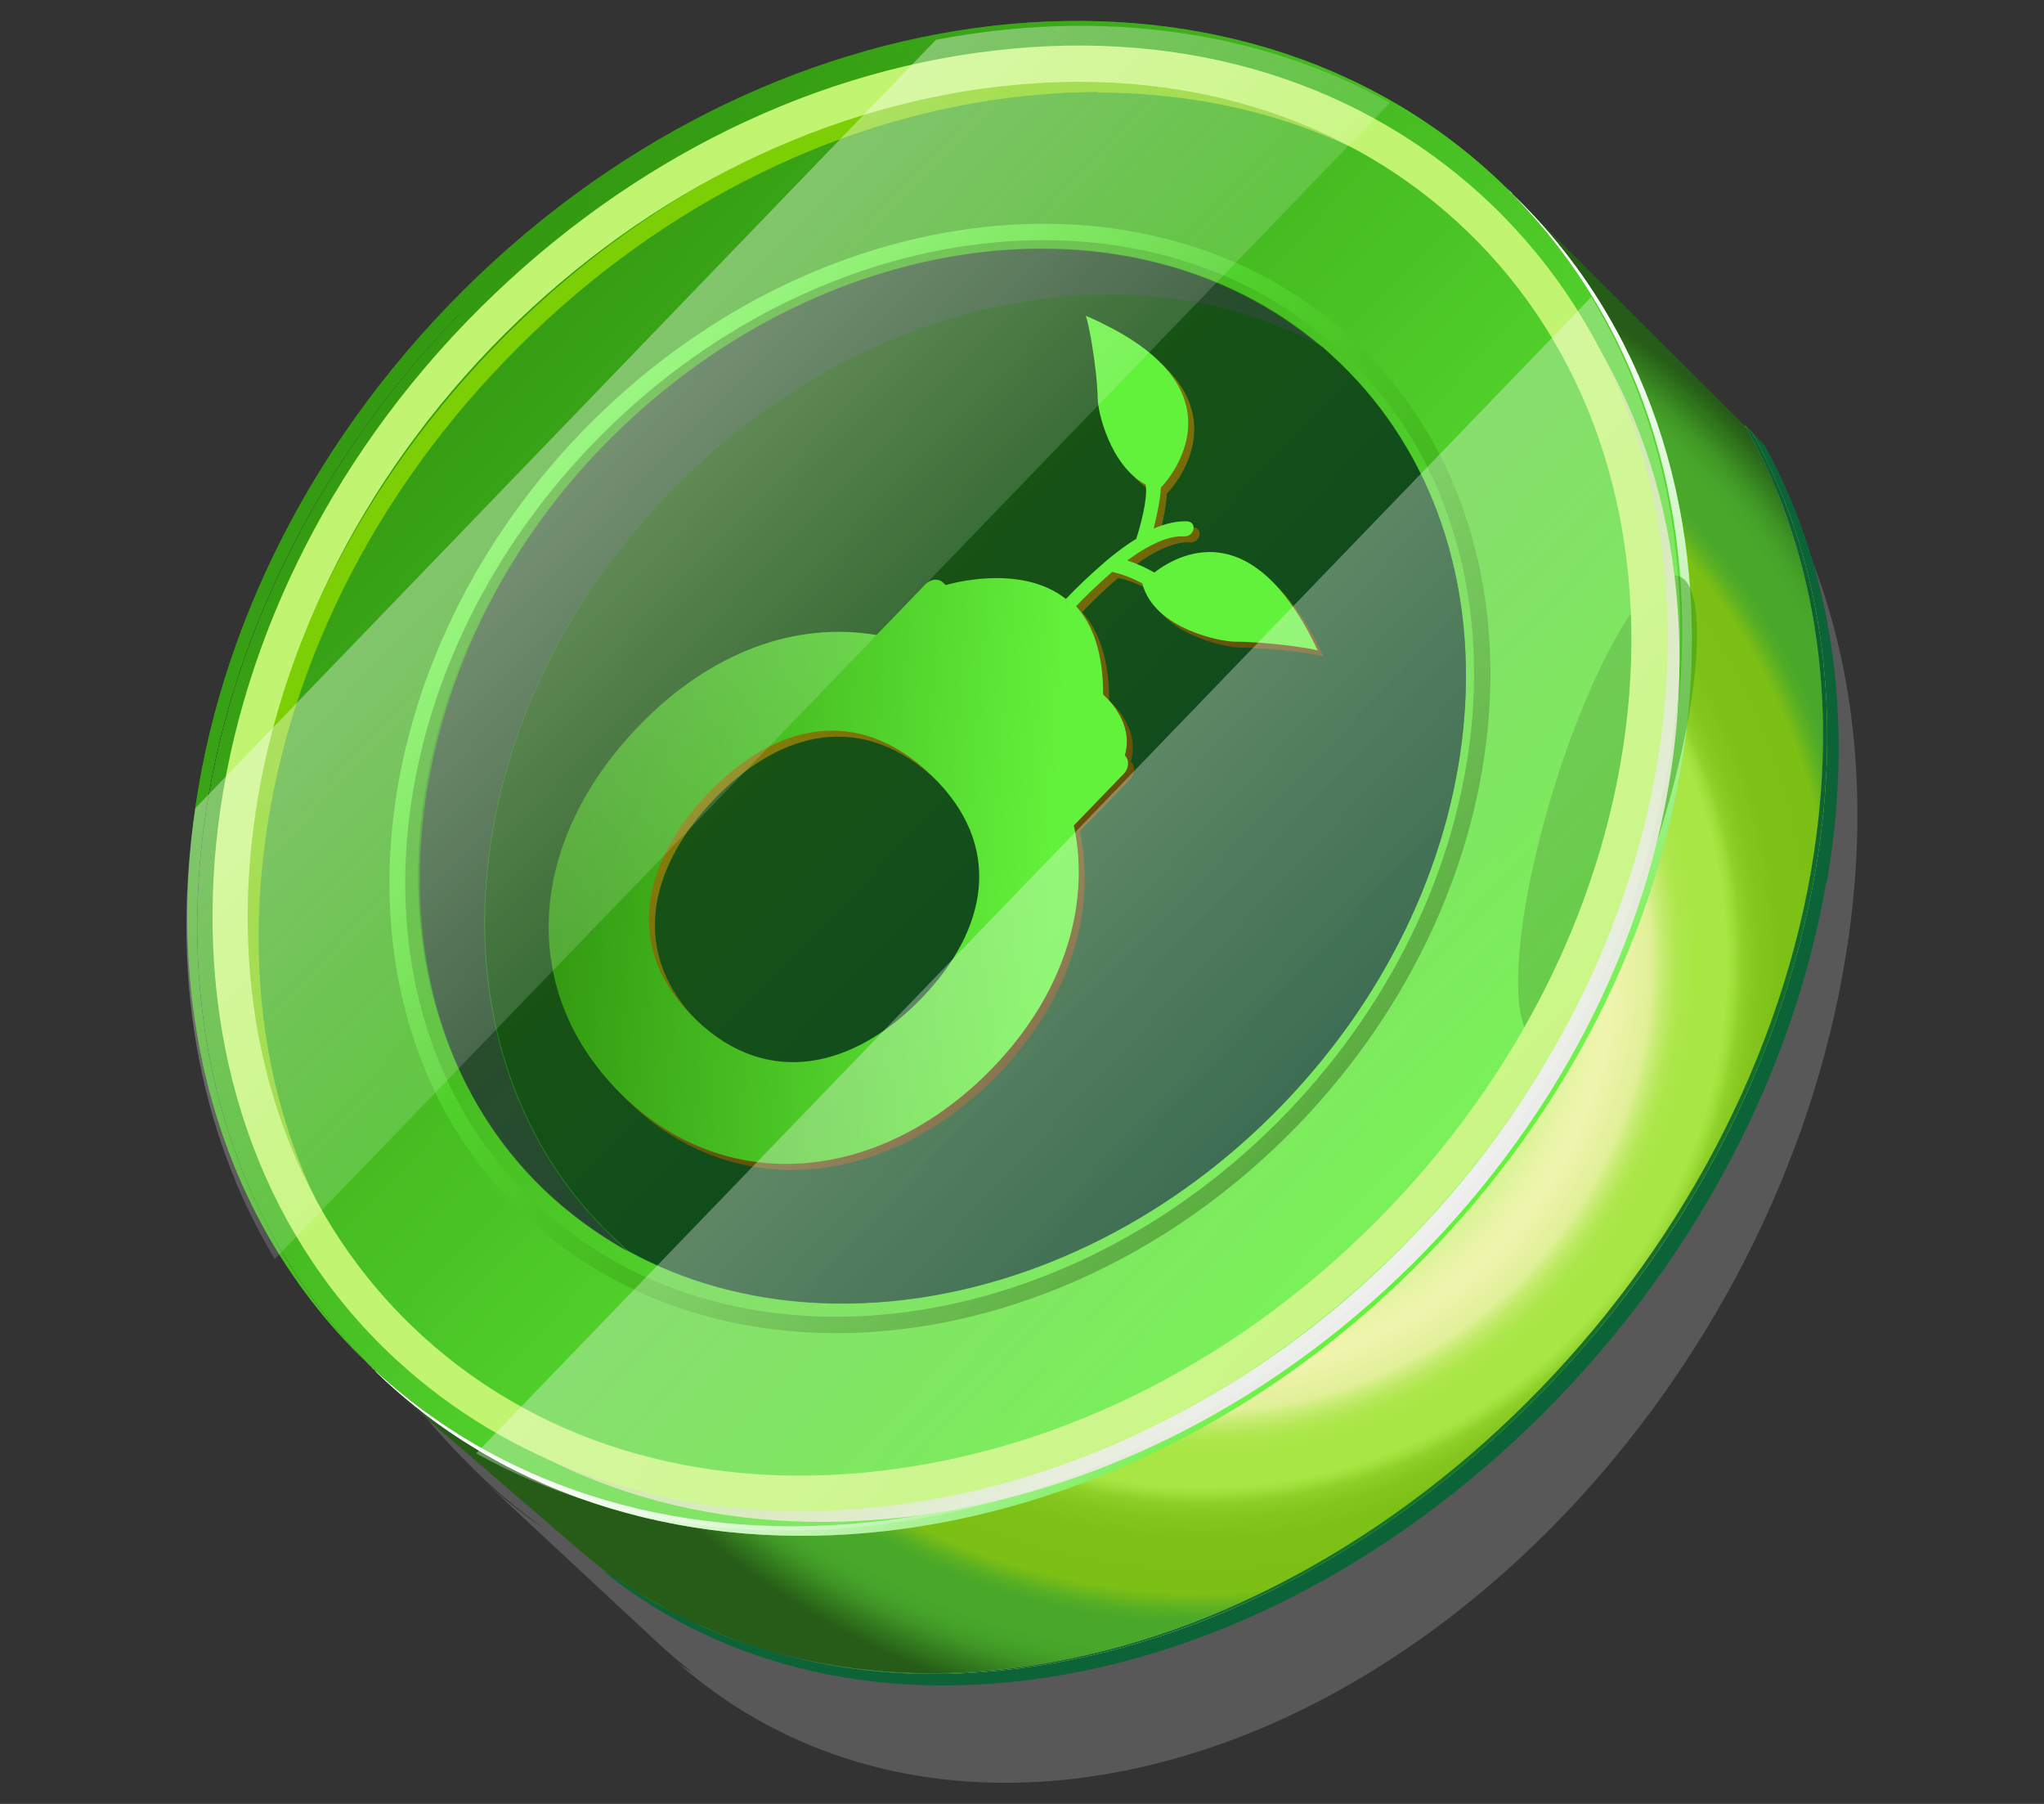 <svg width="34" height="30" viewBox="0 0 34 30" fill="none" xmlns="http://www.w3.org/2000/svg">
<rect x="0" y="0" width="34" height="30" fill="#333333" stroke="none"/>
<g style="mix-blend-mode:multiply" opacity="0.48">
<path d="M29.72 8.361L29.53 8.161L29.41 8.031L25.83 4.171C25.83 4.171 25.84 4.191 25.85 4.191C25.81 4.151 25.78 4.111 25.74 4.071C25.71 4.041 25.69 4.021 25.66 3.991C25.63 3.961 25.61 3.931 25.58 3.911C21.32 -0.549 13.84 0.381 8.86 5.961C6.59 8.511 5.24 11.581 4.84 14.591C4.83 14.671 4.82 14.751 4.81 14.831V14.851C4.48 17.541 4.9 20.171 6.1 22.331L6.17 22.25C6.56 22.921 7.02 23.541 7.56 24.11C7.59 24.14 7.61 24.16 7.64 24.191C7.67 24.221 7.69 24.25 7.72 24.27C8.15 24.721 8.61 25.11 9.1 25.451C8.73 25.21 8.38 24.93 8.05 24.631L10.94 27.32C11.13 27.5 11.34 27.671 11.54 27.831C11.45 27.77 11.36 27.721 11.27 27.651C12.87 29.061 15.01 29.811 17.47 29.62C23.65 29.14 29.58 22.971 30.71 15.851C31.17 12.97 30.76 10.39 29.71 8.351L29.72 8.361Z" fill="#7F7F7F"/>
</g>
<path d="M11.57 27C11.94 27.17 12.33 27.33 12.74 27.44C12.81 27.46 12.88 27.48 12.96 27.5C13.97 27.77 15.07 27.88 16.25 27.8C22.73 27.33 28.95 21.36 30.13 14.46C30.62 11.61 30.16 9.07 29.02 7.08L25.27 3.34C26.98 5.45 27.76 8.45 27.17 11.88C25.98 18.78 19.77 24.75 13.29 25.22C10.62 25.41 8.32 24.64 6.62 23.18L9.65 25.79C9.85 25.96 10.06 26.13 10.28 26.28C10.55 26.46 10.82 26.64 11.11 26.79C11.26 26.87 11.41 26.94 11.57 27.01V27Z" fill="url(#paint0_radial_358_36380)"/>
<path d="M30.39 14.66C30.87 11.87 30.44 9.37 29.35 7.4L29.15 7.2C30.25 9.17 30.68 11.68 30.2 14.47C29.01 21.37 22.8 27.34 16.32 27.81C15.12 27.9 13.99 27.78 12.96 27.5C12.89 27.48 12.82 27.46 12.74 27.44C12.33 27.32 11.95 27.17 11.57 27C11.41 26.93 11.26 26.86 11.11 26.78C10.82 26.62 10.54 26.45 10.28 26.27C10.19 26.21 10.09 26.16 10 26.1C11.68 27.47 13.92 28.19 16.5 28C22.98 27.53 29.2 21.56 30.38 14.66H30.39Z" fill="url(#paint1_linear_358_36380)"/>
<path d="M30.13 14.46C28.94 21.36 22.73 27.33 16.25 27.8C15.07 27.89 13.97 27.77 12.96 27.5C13.99 27.78 15.12 27.9 16.32 27.81C22.8 27.34 29.02 21.37 30.2 14.47C30.68 11.68 30.25 9.17 29.15 7.2L29.02 7.07C30.16 9.06 30.62 11.61 30.13 14.45V14.46Z" fill="url(#paint2_radial_358_36380)"/>
<path d="M30.13 14.46C28.94 21.36 22.73 27.33 16.25 27.8C15.07 27.89 13.97 27.77 12.96 27.5C13.99 27.78 15.12 27.9 16.32 27.81C22.8 27.34 29.02 21.37 30.2 14.47C30.68 11.68 30.25 9.17 29.15 7.2L29.02 7.07C30.16 9.06 30.62 11.61 30.13 14.45V14.46Z" fill="url(#paint3_linear_358_36380)"/>
<path d="M12.74 27.44C12.33 27.32 11.95 27.17 11.57 27C11.94 27.17 12.33 27.32 12.74 27.44Z" fill="url(#paint4_radial_358_36380)"/>
<path d="M12.74 27.44C12.33 27.32 11.95 27.17 11.57 27C11.94 27.17 12.33 27.32 12.74 27.44Z" fill="url(#paint5_linear_358_36380)"/>
<path d="M10.28 26.26C10.55 26.45 10.83 26.62 11.11 26.77C10.82 26.62 10.54 26.44 10.28 26.26Z" fill="url(#paint6_radial_358_36380)"/>
<path d="M10.28 26.26C10.55 26.45 10.83 26.62 11.11 26.77C10.82 26.62 10.54 26.44 10.28 26.26Z" fill="url(#paint7_linear_358_36380)"/>
<path d="M25 3.07C25 3.07 25.05 3.13 25.08 3.15C20.6 -1.06 12.82 -0.14 7.63 5.23C2.44 10.61 1.81 18.41 6.18 22.74C6.15 22.71 6.12 22.69 6.1 22.66C1.64 18.36 2.25 10.48 7.47 5.07C12.69 -0.34 20.54 -1.23 25 3.07Z" fill="url(#paint8_linear_358_36380)"/>
<path d="M23.63 20.66C28.82 15.28 29.45 7.48 25.08 3.15C25.11 3.18 25.14 3.2 25.16 3.23C29.62 7.53 29.01 15.41 23.79 20.82C18.57 26.23 10.72 27.12 6.26 22.82C6.23 22.79 6.21 22.76 6.18 22.74C10.66 26.95 18.44 26.04 23.62 20.66H23.63Z" fill="url(#paint9_linear_358_36380)"/>
<path d="M7.63 5.23C12.82 -0.14 20.6 -1.06 25.08 3.15C29.45 7.47 28.82 15.28 23.63 20.66C18.44 26.04 10.66 26.95 6.19 22.74C1.82 18.42 2.45 10.61 7.64 5.23H7.63Z" fill="url(#paint10_linear_358_36380)"/>
<path d="M7.63 5.23C12.82 -0.14 20.6 -1.06 25.08 3.15C29.45 7.47 28.82 15.28 23.63 20.66C18.44 26.04 10.66 26.95 6.19 22.74C1.82 18.42 2.45 10.61 7.64 5.23H7.63Z" fill="url(#paint11_linear_358_36380)"/>
<path style="mix-blend-mode:overlay" opacity="0.7" d="M25 3.07C25 3.07 25.05 3.13 25.08 3.15C20.6 -1.06 12.82 -0.14 7.63 5.23C2.44 10.61 1.81 18.41 6.18 22.74C6.15 22.71 6.12 22.69 6.1 22.66C1.64 18.36 2.25 10.48 7.47 5.07C12.69 -0.34 20.54 -1.23 25 3.07Z" fill="url(#paint12_linear_358_36380)"/>
<path d="M7.63 5.23C12.82 -0.14 20.6 -1.06 25.08 3.15C29.45 7.47 28.82 15.28 23.63 20.66C18.44 26.04 10.66 26.95 6.19 22.74C1.82 18.42 2.45 10.61 7.64 5.23H7.63Z" fill="url(#paint13_linear_358_36380)"/>
<path d="M7.63 5.23C12.82 -0.14 20.6 -1.06 25.08 3.15C29.45 7.47 28.82 15.28 23.63 20.66C18.44 26.04 10.66 26.95 6.19 22.74C1.82 18.42 2.45 10.61 7.64 5.23H7.63Z" fill="url(#paint14_linear_358_36380)"/>
<path style="mix-blend-mode:overlay" d="M23.63 20.66C28.82 15.28 29.45 7.48 25.08 3.15C25.11 3.18 25.14 3.2 25.16 3.23C29.62 7.53 29.01 15.41 23.79 20.82C18.57 26.23 10.72 27.12 6.26 22.82C6.23 22.79 6.21 22.76 6.18 22.74C10.66 26.95 18.44 26.04 23.62 20.66H23.63Z" fill="url(#paint15_linear_358_36380)"/>
<path style="mix-blend-mode:overlay" d="M23.63 20.66C28.82 15.28 29.45 7.48 25.08 3.15C25.11 3.18 25.14 3.2 25.16 3.23C29.62 7.53 29.01 15.41 23.79 20.82C18.57 26.23 10.72 27.12 6.26 22.82C6.23 22.79 6.21 22.76 6.18 22.74C10.66 26.95 18.44 26.04 23.62 20.66H23.63Z" fill="url(#paint16_linear_358_36380)"/>
<path style="mix-blend-mode:overlay" opacity="0.5" d="M25.76 13.4C25.14 15.54 25.08 17.291 25.62 17.311C26.16 17.331 27.1 15.62 27.72 13.48C28.34 11.341 28.4 9.59 27.86 9.57C27.32 9.55 26.38 11.261 25.76 13.4Z" fill="url(#paint17_linear_358_36380)"/>
<path d="M13.91 22.171C11.94 22.171 10.08 21.511 8.68 20.161C5.39 16.991 5.84 11.171 9.67 7.191C13.51 3.211 19.3 2.561 22.59 5.731C25.88 8.901 25.43 14.721 21.6 18.701C19.4 20.981 16.56 22.171 13.91 22.171ZM9.86 7.381C6.13 11.251 5.68 16.901 8.86 19.961C12.04 23.031 17.67 22.381 21.4 18.511C25.13 14.641 25.58 8.991 22.4 5.931C19.22 2.861 13.59 3.511 9.86 7.381Z" fill="url(#paint18_linear_358_36380)"/>
<path d="M21.335 18.371C24.993 14.579 25.422 9.058 22.294 6.041C19.166 3.023 13.665 3.651 10.007 7.443C6.349 11.235 5.919 16.755 9.047 19.773C12.175 22.79 17.677 22.163 21.335 18.371Z" fill="url(#paint19_linear_358_36380)"/>
<path style="mix-blend-mode:multiply" opacity="0.59" d="M11.11 8.211C14.27 4.941 18.8 4.021 21.99 5.781C18.82 3.071 13.55 3.771 10 7.451C6.45 11.131 5.91 16.761 9.04 19.781C9.47 20.191 9.94 20.531 10.44 20.811C10.34 20.721 10.24 20.641 10.15 20.541C7.02 17.521 7.45 12.011 11.11 8.211Z" fill="url(#paint20_linear_358_36380)"/>
<path d="M21.33 18.371C24.99 14.581 25.42 9.061 22.29 6.041C22.19 5.951 22.1 5.861 22 5.771C18.81 4.021 14.28 4.931 11.12 8.201C7.46 11.991 7.03 17.511 10.16 20.531C10.26 20.621 10.35 20.711 10.45 20.801C13.64 22.551 18.17 21.641 21.33 18.371Z" fill="url(#paint21_linear_358_36380)"/>
<g style="mix-blend-mode:multiply">
<g opacity="0.63">
<path d="M17.96 13.831L18.79 12.971C18.88 12.881 18.89 12.741 18.81 12.661C18.98 12.091 18.45 11.651 18.45 11.651C18.45 10.941 18.27 10.481 18 10.181C18.15 10.021 18.37 9.811 18.6 9.611C18.78 9.651 18.95 9.721 19.1 9.801C19.3 10.571 20.43 10.771 20.63 10.771C21.15 10.771 21.94 10.881 22.02 10.921C21.97 10.811 21.91 10.701 21.86 10.601C20.85 8.751 19.75 9.281 19.3 9.621C19.16 9.541 19.01 9.471 18.85 9.421C19.23 9.141 19.56 9.001 19.8 9.021C19.87 9.021 19.93 8.981 19.95 8.911C19.97 8.841 19.93 8.781 19.86 8.771C19.69 8.761 19.5 8.801 19.29 8.891C19.34 8.691 19.4 8.421 19.41 8.211C19.43 8.191 19.45 8.161 19.48 8.131C19.78 7.761 20.54 6.511 18.46 5.491C18.52 5.771 18.6 6.301 18.61 6.681C18.61 6.851 18.78 7.661 19.29 8.021C18.79 7.661 18.62 6.851 18.61 6.681C18.61 6.301 18.52 5.771 18.46 5.491C18.37 5.441 18.27 5.401 18.16 5.351C18.2 5.421 18.35 6.211 18.36 6.741C18.36 6.931 18.56 7.841 19.16 8.161C19.16 8.161 19.16 8.171 19.16 8.181C19.19 8.401 19.07 8.851 19 9.061C18.85 9.151 18.69 9.271 18.52 9.411C18.25 9.641 18 9.881 17.83 10.061C17.06 9.451 15.83 9.831 15.83 9.831L15.79 9.791C15.71 9.711 15.57 9.731 15.49 9.821L14.68 10.661C13.34 10.431 11.91 10.941 10.72 12.181C8.84 14.131 8.71 16.631 10.47 18.331C12.23 20.031 14.78 19.751 16.61 17.861C17.77 16.661 18.24 15.201 17.97 13.861L17.96 13.831ZM11.67 17.051C10.44 15.871 10.79 14.421 11.89 13.281C12.99 12.141 14.36 11.811 15.59 12.991C16.82 14.171 16.52 15.571 15.43 16.701C14.34 17.831 12.89 18.231 11.67 17.051Z" fill="url(#paint22_linear_358_36380)"/>
</g>
</g>
<path d="M17.86 13.731L18.69 12.871C18.78 12.781 18.79 12.641 18.71 12.561C18.88 11.991 18.35 11.551 18.35 11.551C18.35 10.841 18.17 10.381 17.9 10.081C18.05 9.921 18.27 9.711 18.5 9.511C18.68 9.551 18.85 9.621 19 9.701C19.2 10.471 20.33 10.671 20.53 10.671C21.05 10.671 21.84 10.781 21.92 10.821C21.87 10.711 21.81 10.601 21.76 10.501C20.75 8.651 19.65 9.181 19.2 9.521C19.06 9.441 18.91 9.371 18.75 9.321C19.13 9.041 19.46 8.901 19.7 8.921C19.77 8.921 19.83 8.881 19.85 8.811C19.87 8.741 19.83 8.681 19.76 8.671C19.59 8.661 19.4 8.701 19.19 8.791C19.24 8.591 19.3 8.321 19.31 8.111C19.33 8.091 19.35 8.061 19.38 8.031C19.68 7.661 20.44 6.411 18.36 5.391C18.42 5.671 18.5 6.201 18.51 6.581C18.51 6.751 18.68 7.561 19.19 7.921C18.69 7.561 18.52 6.751 18.51 6.581C18.51 6.201 18.42 5.671 18.36 5.391C18.27 5.341 18.17 5.301 18.06 5.251C18.1 5.321 18.25 6.111 18.26 6.641C18.26 6.831 18.46 7.741 19.06 8.061C19.06 8.061 19.06 8.071 19.06 8.081C19.09 8.301 18.97 8.751 18.9 8.961C18.75 9.051 18.59 9.171 18.42 9.311C18.15 9.541 17.9 9.781 17.73 9.961C16.96 9.351 15.73 9.731 15.73 9.731L15.69 9.691C15.61 9.611 15.47 9.631 15.39 9.721L14.58 10.561C13.24 10.331 11.81 10.841 10.62 12.081C8.74 14.031 8.61 16.531 10.37 18.231C12.13 19.931 14.68 19.651 16.51 17.761C17.67 16.561 18.14 15.101 17.87 13.761L17.86 13.731ZM11.57 16.951C10.34 15.771 10.69 14.321 11.79 13.181C12.89 12.041 14.26 11.711 15.49 12.891C16.72 14.071 16.42 15.471 15.33 16.601C14.24 17.731 12.79 18.131 11.57 16.951Z" fill="url(#paint23_linear_358_36380)"/>
<g style="mix-blend-mode:multiply">
<path d="M13.67 25.31C11.03 25.31 8.66 24.4 6.89 22.69C4.81 20.69 3.81 17.82 4.06 14.62C4.31 11.43 5.79 8.29 8.21 5.78C10.63 3.27 13.72 1.68 16.9 1.31C20.08 0.93 22.99 1.84 25.07 3.85C27.15 5.85 28.15 8.72 27.9 11.92C27.65 15.11 26.17 18.25 23.75 20.76C21.33 23.27 18.24 24.86 15.06 25.23C14.59 25.28 14.13 25.31 13.68 25.31H13.67ZM18.27 1.53C17.83 1.53 17.38 1.56 16.92 1.61C13.81 1.97 10.79 3.52 8.41 5.99C6.03 8.45 4.59 11.53 4.34 14.65C4.09 17.76 5.07 20.54 7.08 22.48C9.09 24.42 11.91 25.3 15 24.94C18.11 24.58 21.13 23.03 23.5 20.56C25.88 18.1 27.32 15.02 27.57 11.9C27.82 8.79 26.85 6.01 24.83 4.07C23.11 2.41 20.81 1.54 18.25 1.54L18.27 1.53Z" fill="url(#paint24_linear_358_36380)"/>
</g>
<path d="M13.33 25.131C10.65 25.131 8.25 24.211 6.44 22.471C2.1 18.281 2.69 10.601 7.76 5.351C10.21 2.821 13.32 1.211 16.54 0.841C19.77 0.461 22.71 1.381 24.83 3.421C26.94 5.461 27.96 8.361 27.7 11.611C27.44 14.831 25.95 18.001 23.51 20.541C21.06 23.081 17.95 24.681 14.73 25.051C14.26 25.101 13.79 25.131 13.33 25.131ZM17.93 1.361C17.49 1.361 17.05 1.391 16.6 1.441C13.52 1.801 10.54 3.331 8.18 5.771C3.34 10.791 2.74 18.091 6.85 22.051C8.83 23.961 11.6 24.821 14.65 24.461C17.73 24.101 20.71 22.571 23.07 20.131C25.42 17.691 26.85 14.651 27.1 11.561C27.34 8.501 26.39 5.761 24.41 3.851C22.72 2.221 20.46 1.361 17.94 1.361H17.93Z" fill="#C1F471"/>
<path style="mix-blend-mode:overlay" opacity="0.5" d="M22.6 19.46C20.81 20.95 19.69 22.51 20.11 22.96C20.52 23.41 22.31 22.57 24.11 21.08C25.9 19.59 27.02 18.03 26.6 17.58C26.19 17.13 24.4 17.97 22.6 19.46Z" fill="url(#paint25_radial_358_36380)"/>
<path style="mix-blend-mode:overlay" opacity="0.4" d="M15.58 0.65L3.25 13.44C2.84 16.13 3.27 18.77 4.57 20.94L23.12 1.71C20.91 0.48 18.25 0.15 15.58 0.66V0.65Z" fill="url(#paint26_linear_358_36380)"/>
<path style="mix-blend-mode:overlay" opacity="0.4" d="M23.58 20.71C28.12 16 29.19 9.43 26.47 4.94L7.92 24.17C12.51 26.72 19.04 25.42 23.58 20.71Z" fill="url(#paint27_linear_358_36380)"/>
<defs>
<radialGradient id="paint0_radial_358_36380" cx="0" cy="0" r="1" gradientUnits="userSpaceOnUse" gradientTransform="translate(20 16) rotate(71.565) scale(12.649)">
<stop offset="0.17" stop-color="#ACF465"/>
<stop offset="0.18" stop-color="#A3F360"/>
<stop offset="0.19" stop-color="#8CF352"/>
<stop offset="0.21" stop-color="#79F248"/>
<stop offset="0.22" stop-color="#6CF240"/>
<stop offset="0.25" stop-color="#65F23C"/>
<stop offset="0.3" stop-color="#63F23B"/>
<stop offset="0.36" stop-color="#64F23C"/>
<stop offset="0.38" stop-color="#6BF23F"/>
<stop offset="0.4" stop-color="#77F246"/>
<stop offset="0.41" stop-color="#88F350"/>
<stop offset="0.42" stop-color="#9EF35C"/>
<stop offset="0.43" stop-color="#ACF465"/>
<stop offset="0.45" stop-color="#C3F47E"/>
<stop offset="0.48" stop-color="#D8F495"/>
<stop offset="0.51" stop-color="#E7F4A5"/>
<stop offset="0.54" stop-color="#F0F4AE"/>
<stop offset="0.59" stop-color="#E1F098"/>
<stop offset="0.6" stop-color="#CFED7E"/>
<stop offset="0.61" stop-color="#C0EA68"/>
<stop offset="0.62" stop-color="#B5E857"/>
<stop offset="0.63" stop-color="#ACE74B"/>
<stop offset="0.65" stop-color="#A8E644"/>
<stop offset="0.69" stop-color="#A7E643"/>
<stop offset="0.7" stop-color="#9EDE3A"/>
<stop offset="0.71" stop-color="#8FD029"/>
<stop offset="0.73" stop-color="#84C61D"/>
<stop offset="0.76" stop-color="#7DC016"/>
<stop offset="0.83" stop-color="#7CBF15"/>
<stop offset="0.84" stop-color="#6DB81B"/>
<stop offset="0.85" stop-color="#5CB122"/>
<stop offset="0.86" stop-color="#50AB27"/>
<stop offset="0.87" stop-color="#49A82A"/>
<stop offset="0.91" stop-color="#48A82B"/>
<stop offset="0.93" stop-color="#45A329"/>
<stop offset="0.95" stop-color="#3F9425"/>
<stop offset="0.97" stop-color="#347D1F"/>
<stop offset="1" stop-color="#265C17"/>
</radialGradient>
<linearGradient id="paint1_linear_358_36380" x1="20.552" y1="21.601" x2="31.591" y2="32.339" gradientUnits="userSpaceOnUse">
<stop offset="0.74" stop-color="#0C6337"/>
<stop offset="1" stop-color="#339911"/>
</linearGradient>
<radialGradient id="paint2_radial_358_36380" cx="0" cy="0" r="1" gradientUnits="userSpaceOnUse" gradientTransform="translate(25.92 26.738) rotate(44.21) scale(11.14)">
<stop stop-color="#C1F471"/>
<stop offset="0.11" stop-color="#BFF46F"/>
<stop offset="0.15" stop-color="#B8F46C"/>
<stop offset="0.17" stop-color="#ACF465"/>
<stop offset="0.18" stop-color="#A3F360"/>
<stop offset="0.19" stop-color="#8CF352"/>
<stop offset="0.21" stop-color="#79F248"/>
<stop offset="0.22" stop-color="#6CF240"/>
<stop offset="0.25" stop-color="#65F23C"/>
<stop offset="0.3" stop-color="#63F23B"/>
<stop offset="0.36" stop-color="#64F23C"/>
<stop offset="0.38" stop-color="#6BF23F"/>
<stop offset="0.4" stop-color="#77F246"/>
<stop offset="0.41" stop-color="#88F350"/>
<stop offset="0.42" stop-color="#9EF35C"/>
<stop offset="0.43" stop-color="#ACF465"/>
<stop offset="0.45" stop-color="#C3F47E"/>
<stop offset="0.48" stop-color="#D8F495"/>
<stop offset="0.51" stop-color="#E7F4A5"/>
<stop offset="0.54" stop-color="#F0F4AE"/>
<stop offset="0.59" stop-color="#EEF4AC"/>
<stop offset="0.6" stop-color="#DDF496"/>
<stop offset="0.62" stop-color="#D0F485"/>
<stop offset="0.64" stop-color="#C7F479"/>
<stop offset="0.67" stop-color="#C2F472"/>
<stop offset="0.75" stop-color="#C1F471"/>
<stop offset="0.76" stop-color="#C1F471"/>
<stop offset="0.83" stop-color="#C1F471"/>
<stop offset="0.84" stop-color="#A3F35F"/>
<stop offset="0.85" stop-color="#7CF249"/>
<stop offset="0.86" stop-color="#70F242"/>
<stop offset="0.87" stop-color="#69F23F"/>
<stop offset="0.91" stop-color="#68F23E"/>
</radialGradient>
<linearGradient id="paint3_linear_358_36380" x1="20.922" y1="21.221" x2="31.96" y2="31.959" gradientUnits="userSpaceOnUse">
<stop stop-color="#0E6033"/>
<stop offset="1" stop-color="#339911"/>
</linearGradient>
<radialGradient id="paint4_radial_358_36380" cx="0" cy="0" r="1" gradientUnits="userSpaceOnUse" gradientTransform="translate(25.92 26.738) rotate(44.21) scale(11.14)">
<stop stop-color="#C1F471"/>
<stop offset="0.11" stop-color="#BFF46F"/>
<stop offset="0.15" stop-color="#B8F46C"/>
<stop offset="0.17" stop-color="#ACF465"/>
<stop offset="0.18" stop-color="#A3F360"/>
<stop offset="0.19" stop-color="#8CF352"/>
<stop offset="0.21" stop-color="#79F248"/>
<stop offset="0.22" stop-color="#6CF240"/>
<stop offset="0.25" stop-color="#65F23C"/>
<stop offset="0.3" stop-color="#63F23B"/>
<stop offset="0.36" stop-color="#64F23C"/>
<stop offset="0.38" stop-color="#6BF23F"/>
<stop offset="0.4" stop-color="#77F246"/>
<stop offset="0.41" stop-color="#88F350"/>
<stop offset="0.42" stop-color="#9EF35C"/>
<stop offset="0.43" stop-color="#ACF465"/>
<stop offset="0.45" stop-color="#C3F47E"/>
<stop offset="0.48" stop-color="#D8F495"/>
<stop offset="0.51" stop-color="#E7F4A5"/>
<stop offset="0.54" stop-color="#F0F4AE"/>
<stop offset="0.59" stop-color="#EEF4AC"/>
<stop offset="0.6" stop-color="#DDF496"/>
<stop offset="0.62" stop-color="#D0F485"/>
<stop offset="0.64" stop-color="#C7F479"/>
<stop offset="0.67" stop-color="#C2F472"/>
<stop offset="0.75" stop-color="#C1F471"/>
<stop offset="0.76" stop-color="#C1F471"/>
<stop offset="0.83" stop-color="#C1F471"/>
<stop offset="0.84" stop-color="#A3F35F"/>
<stop offset="0.85" stop-color="#7CF249"/>
<stop offset="0.86" stop-color="#70F242"/>
<stop offset="0.87" stop-color="#69F23F"/>
<stop offset="0.91" stop-color="#68F23E"/>
</radialGradient>
<linearGradient id="paint5_linear_358_36380" x1="11.676" y1="30.725" x2="22.715" y2="41.463" gradientUnits="userSpaceOnUse">
<stop stop-color="#0E6033"/>
<stop offset="1" stop-color="#339911"/>
</linearGradient>
<radialGradient id="paint6_radial_358_36380" cx="0" cy="0" r="1" gradientUnits="userSpaceOnUse" gradientTransform="translate(25.92 26.738) rotate(44.21) scale(11.14)">
<stop stop-color="#C1F471"/>
<stop offset="0.11" stop-color="#BFF46F"/>
<stop offset="0.15" stop-color="#B8F46C"/>
<stop offset="0.17" stop-color="#ACF465"/>
<stop offset="0.18" stop-color="#A3F360"/>
<stop offset="0.19" stop-color="#8CF352"/>
<stop offset="0.21" stop-color="#79F248"/>
<stop offset="0.22" stop-color="#6CF240"/>
<stop offset="0.25" stop-color="#65F23C"/>
<stop offset="0.3" stop-color="#63F23B"/>
<stop offset="0.36" stop-color="#64F23C"/>
<stop offset="0.38" stop-color="#6BF23F"/>
<stop offset="0.4" stop-color="#77F246"/>
<stop offset="0.41" stop-color="#88F350"/>
<stop offset="0.42" stop-color="#9EF35C"/>
<stop offset="0.43" stop-color="#ACF465"/>
<stop offset="0.45" stop-color="#C3F47E"/>
<stop offset="0.48" stop-color="#D8F495"/>
<stop offset="0.51" stop-color="#E7F4A5"/>
<stop offset="0.54" stop-color="#F0F4AE"/>
<stop offset="0.59" stop-color="#EEF4AC"/>
<stop offset="0.6" stop-color="#DDF496"/>
<stop offset="0.62" stop-color="#D0F485"/>
<stop offset="0.64" stop-color="#C7F479"/>
<stop offset="0.67" stop-color="#C2F472"/>
<stop offset="0.75" stop-color="#C1F471"/>
<stop offset="0.76" stop-color="#C1F471"/>
<stop offset="0.83" stop-color="#C1F471"/>
<stop offset="0.84" stop-color="#A3F35F"/>
<stop offset="0.85" stop-color="#7CF249"/>
<stop offset="0.86" stop-color="#70F242"/>
<stop offset="0.87" stop-color="#69F23F"/>
<stop offset="0.91" stop-color="#68F23E"/>
</radialGradient>
<linearGradient id="paint7_linear_358_36380" x1="11.32" y1="31.09" x2="-413.262" y2="-381.942" gradientUnits="userSpaceOnUse">
<stop stop-color="#0E6033"/>
<stop offset="1" stop-color="#339911"/>
</linearGradient>
<linearGradient id="paint8_linear_358_36380" x1="25.287" y1="18.837" x2="9.129" y2="3.25" gradientUnits="userSpaceOnUse">
<stop stop-color="#63F23B"/>
<stop offset="1" stop-color="#339911"/>
</linearGradient>
<linearGradient id="paint9_linear_358_36380" x1="25.452" y1="18.996" x2="9.295" y2="3.41" gradientUnits="userSpaceOnUse">
<stop stop-color="#63F23B"/>
<stop offset="1" stop-color="#339911"/>
</linearGradient>
<linearGradient id="paint10_linear_358_36380" x1="25.286" y1="18.836" x2="9.129" y2="3.25" gradientUnits="userSpaceOnUse">
<stop stop-color="#63F23B"/>
<stop offset="1" stop-color="#339911"/>
</linearGradient>
<linearGradient id="paint11_linear_358_36380" x1="25.452" y1="18.996" x2="9.295" y2="3.409" gradientUnits="userSpaceOnUse">
<stop stop-color="#63F23B"/>
<stop offset="1" stop-color="#339911"/>
</linearGradient>
<linearGradient id="paint12_linear_358_36380" x1="25.287" y1="18.837" x2="9.129" y2="3.25" gradientUnits="userSpaceOnUse">
<stop stop-color="#63F23B"/>
<stop offset="1" stop-color="#339911"/>
</linearGradient>
<linearGradient id="paint13_linear_358_36380" x1="25.286" y1="18.836" x2="9.129" y2="3.25" gradientUnits="userSpaceOnUse">
<stop stop-color="#63F23B"/>
<stop offset="1" stop-color="#339911"/>
</linearGradient>
<linearGradient id="paint14_linear_358_36380" x1="25.452" y1="18.996" x2="9.295" y2="3.409" gradientUnits="userSpaceOnUse">
<stop stop-color="#63F23B"/>
<stop offset="1" stop-color="#339911"/>
</linearGradient>
<linearGradient id="paint15_linear_358_36380" x1="25.452" y1="18.996" x2="9.295" y2="3.41" gradientUnits="userSpaceOnUse">
<stop stop-color="white" stop-opacity="0"/>
<stop offset="0.48" stop-color="white"/>
<stop offset="1" stop-color="white" stop-opacity="0"/>
</linearGradient>
<linearGradient id="paint16_linear_358_36380" x1="25.452" y1="18.996" x2="9.295" y2="3.41" gradientUnits="userSpaceOnUse">
<stop stop-color="white" stop-opacity="0"/>
<stop offset="0.48" stop-color="white"/>
<stop offset="1" stop-color="white" stop-opacity="0"/>
</linearGradient>
<linearGradient id="paint17_linear_358_36380" x1="176.417" y1="27.636" x2="174.319" y2="27.346" gradientUnits="userSpaceOnUse">
<stop stop-color="#63F23B"/>
<stop offset="1" stop-color="#339911"/>
</linearGradient>
<linearGradient id="paint18_linear_358_36380" x1="9.634" y1="7.125" x2="21.567" y2="18.636" gradientUnits="userSpaceOnUse">
<stop stop-color="#63F23B"/>
<stop offset="1" stop-color="#339911"/>
</linearGradient>
<linearGradient id="paint19_linear_358_36380" x1="22.922" y1="16.725" x2="11.594" y2="5.797" gradientUnits="userSpaceOnUse">
<stop stop-color="#0E6033"/>
<stop offset="1" stop-color="#339911"/>
</linearGradient>
<linearGradient id="paint20_linear_358_36380" x1="22.989" y1="16.552" x2="11.661" y2="5.624" gradientUnits="userSpaceOnUse">
<stop stop-color="#292738"/>
<stop offset="1" stop-color="#292738"/>
</linearGradient>
<linearGradient id="paint21_linear_358_36380" x1="23.071" y1="16.467" x2="11.743" y2="5.539" gradientUnits="userSpaceOnUse">
<stop stop-color="#0A4726"/>
<stop offset="1" stop-color="#1E590A"/>
</linearGradient>
<linearGradient id="paint22_linear_358_36380" x1="12.691" y1="10.004" x2="18.579" y2="15.683" gradientUnits="userSpaceOnUse">
<stop stop-color="#CFAD05"/>
<stop offset="1" stop-color="#853903"/>
</linearGradient>
<linearGradient id="paint23_linear_358_36380" x1="9.393" y1="11.797" x2="21.763" y2="12.79" gradientUnits="userSpaceOnUse">
<stop stop-color="#339911"/>
<stop offset="0.67" stop-color="#63F23B"/>
</linearGradient>
<linearGradient id="paint24_linear_358_36380" x1="8.18" y1="5.721" x2="23.704" y2="20.697" gradientUnits="userSpaceOnUse">
<stop offset="0.16" stop-color="#7CCF04"/>
<stop offset="1" stop-color="#EDEDED"/>
</linearGradient>
<radialGradient id="paint25_radial_358_36380" cx="0" cy="0" r="1" gradientUnits="userSpaceOnUse" gradientTransform="translate(75.602 75.792) rotate(-132.84) scale(1.128 4.191)">
<stop stop-color="white"/>
<stop offset="0.09" stop-color="white" stop-opacity="0.96"/>
<stop offset="0.24" stop-color="white" stop-opacity="0.85"/>
<stop offset="0.43" stop-color="white" stop-opacity="0.66"/>
<stop offset="0.66" stop-color="white" stop-opacity="0.41"/>
<stop offset="0.93" stop-color="white" stop-opacity="0.09"/>
<stop offset="1" stop-color="white" stop-opacity="0"/>
</radialGradient>
<linearGradient id="paint26_linear_358_36380" x1="8.801" y1="6.417" x2="17.013" y2="14.339" gradientUnits="userSpaceOnUse">
<stop stop-color="white"/>
<stop offset="1" stop-color="white" stop-opacity="0"/>
</linearGradient>
<linearGradient id="paint27_linear_358_36380" x1="14.294" y1="11.8" x2="28.831" y2="25.407" gradientUnits="userSpaceOnUse">
<stop stop-color="white"/>
<stop offset="1" stop-color="white" stop-opacity="0"/>
</linearGradient>
</defs>
</svg>
